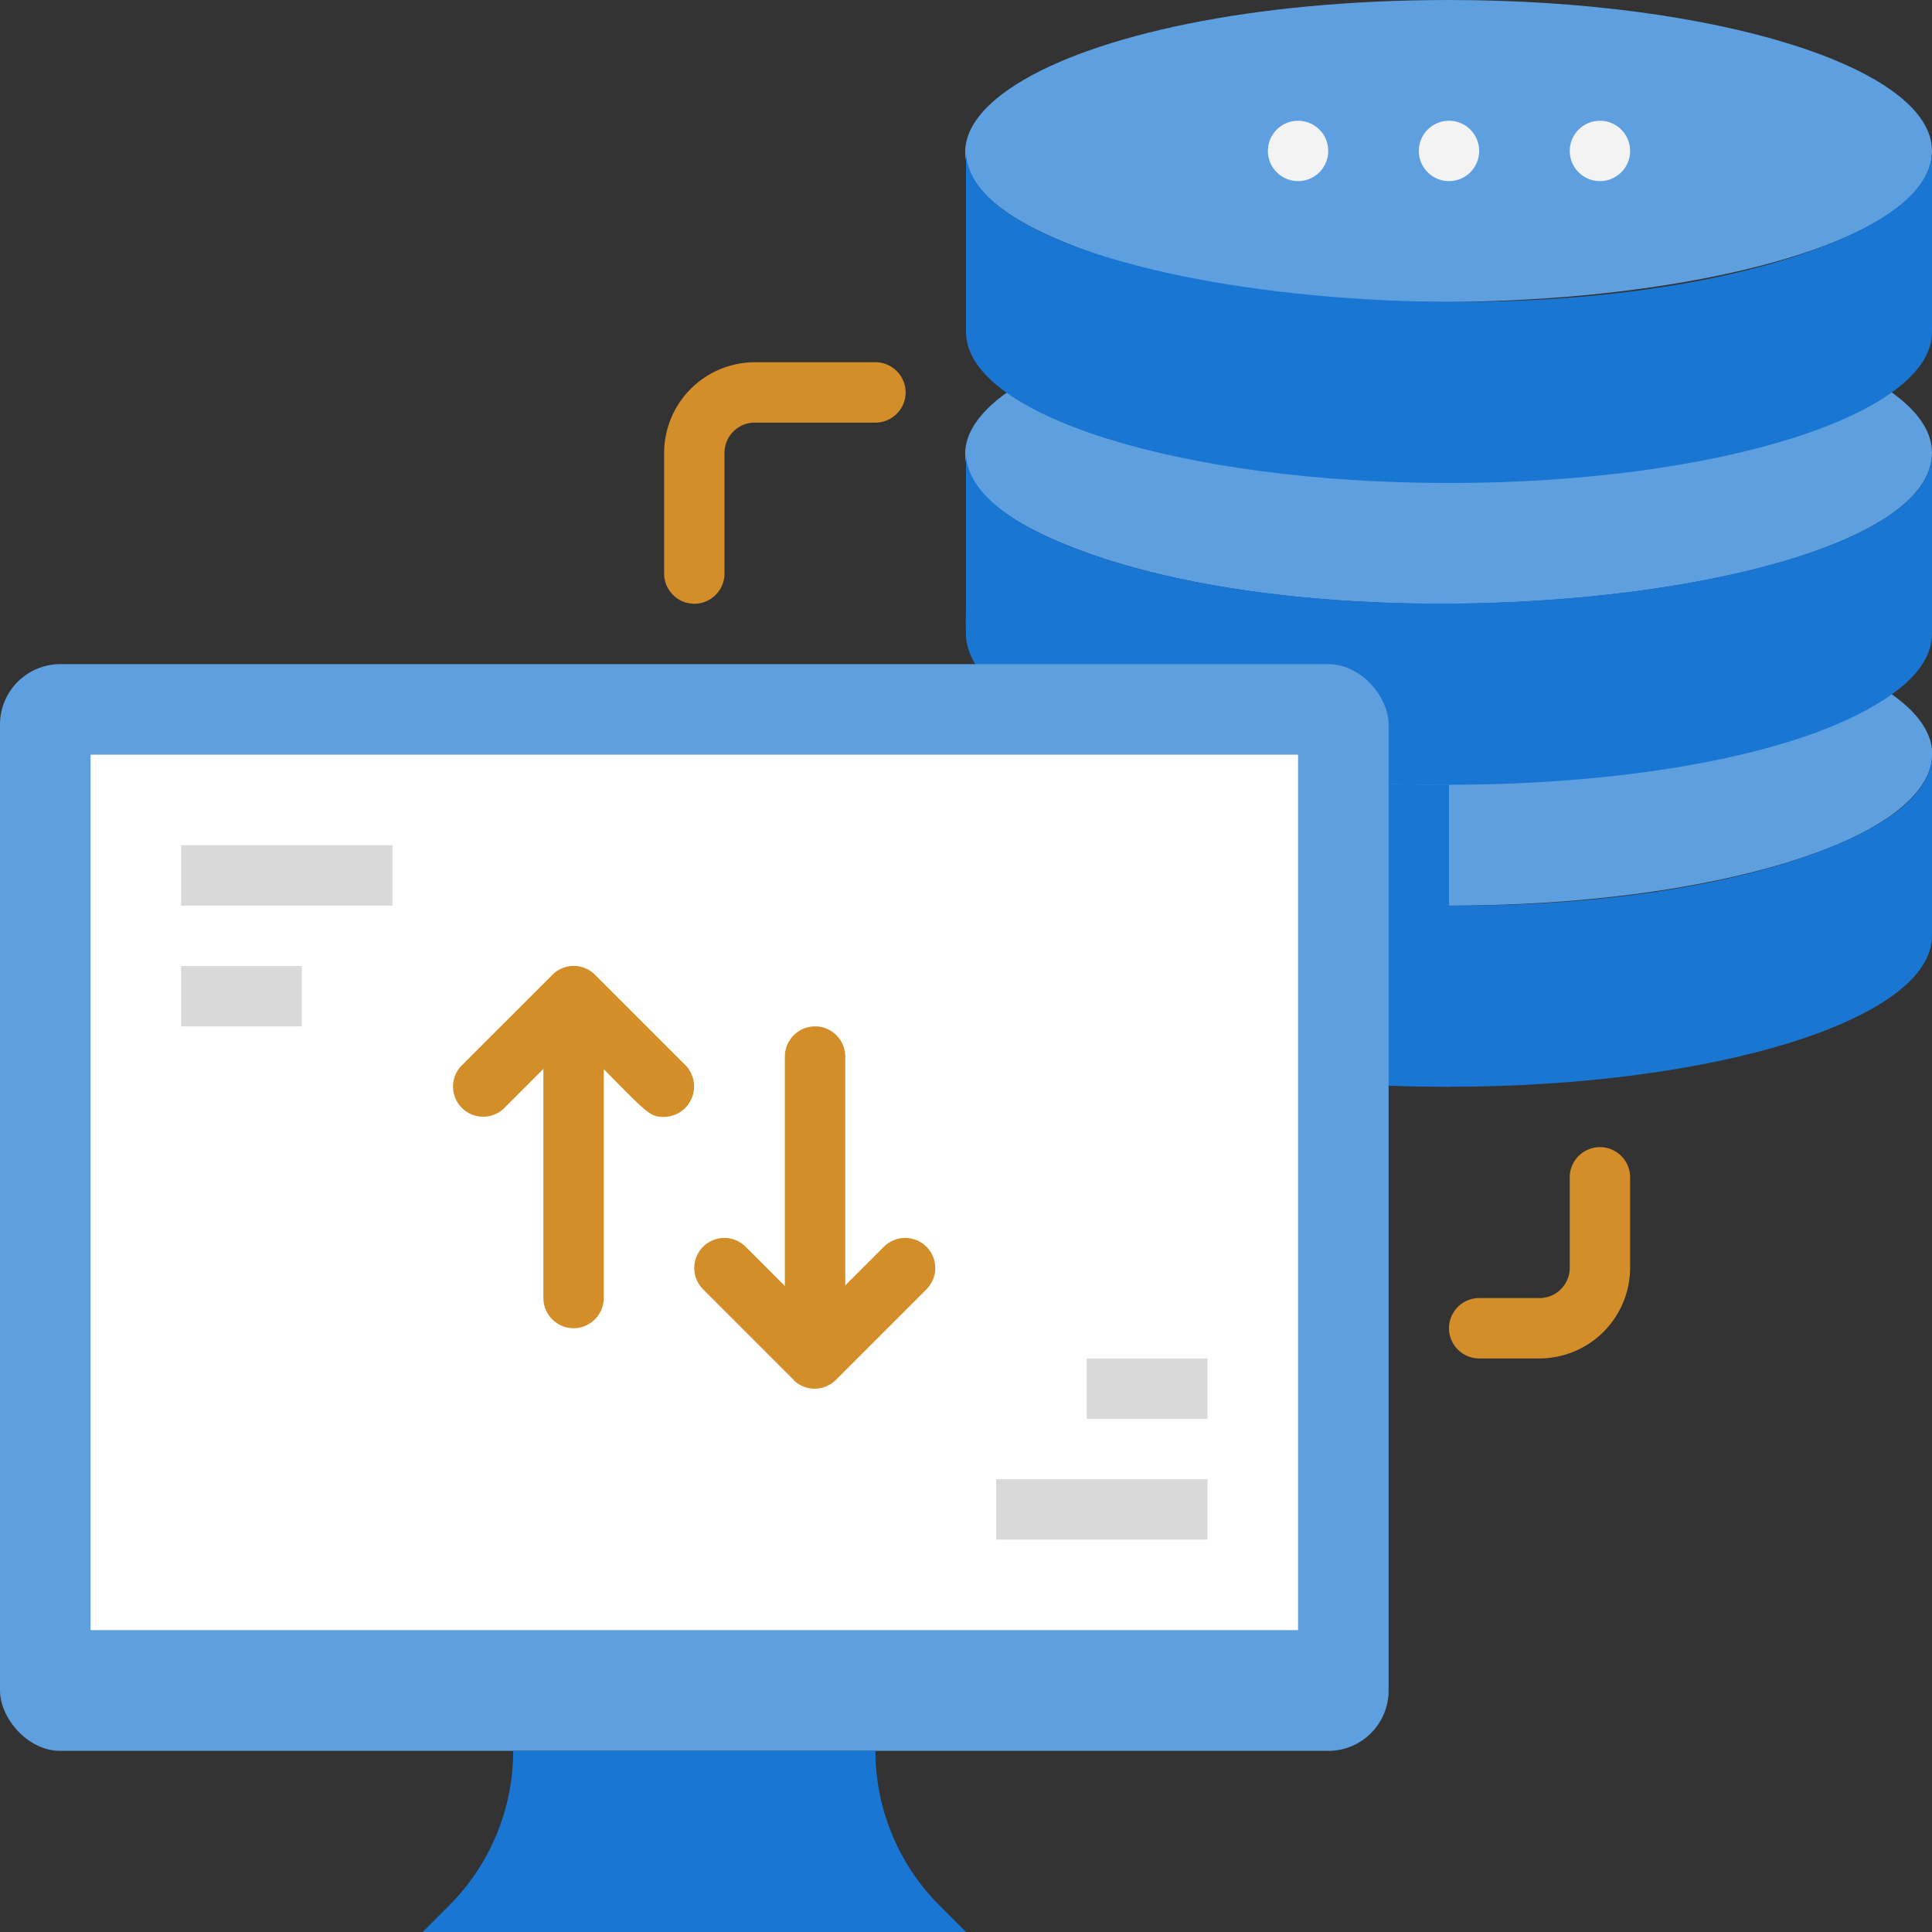 <svg xmlns="http://www.w3.org/2000/svg" viewBox="0 0 64 64" xmlns:v="https://vecta.io/nano"><rect x="0" y="0" width="64" height="64" fill="#333333" stroke="none"/><path d="M60.8,28c-2.93,1.22-7.57,2-12.8,2-11.19,0-19.42-3.63-14.67-7,5.53-3.95,23.73-4.02,29.34,0,2.58,1.83,1.14,3.76-1.87,5Z" fill="#5e9fdf"/><path d="M64,25v6c0,2.76-7.16,5-16,5s-16-2.24-16-5v-6c0,4.69,19.45,6.89,28.8,3,2.01-.83,3.2-1.87,3.2-3Z" fill="#1976d2"/><path d="M64,15c0,4.69-19.45,6.89-28.8,3-7.92-3.27-.35-8,12.8-8,8.84,0,16,2.24,16,5Z" fill="#5e9fdf"/><g fill="#1976d2"><path d="M64 15v6c0 .71-.47 1.39-1.33 2-5.57 3.99-23.76 4-29.34 0-.86-.61-1.33-1.29-1.33-2v-6c0 1.13 1.19 2.17 3.2 3 9.3 3.87 28.8 1.7 28.8-3zM48 30v6c-8.84 0-16-2.24-16-5v-6c0 1.13 1.19 2.17 3.2 3 2.93 1.22 7.57 2 12.8 2z"/><path d="M48,26v4c-11.19,0-19.42-3.63-14.67-7,2.47,1.77,8.11,3,14.67,3Z"/><path d="M48 24v2c-6.56 0-12.2-1.23-14.67-3-1.52-1.08-1.33-1.86-1.33-3l12.86.1A3.99 3.99 0 0 1 48 24z"/></g><rect y="22" width="46" height="36" rx="2" fill="#5e9fdf"/><path d="M32 64H14l.88-.88C16.23 61.77 17 59.93 17 58h12c0 1.91.76 3.76 2.12 5.12L32 64z" fill="#1976d2"/><path d="M3 25h40v29H3z" fill="#fff"/><g fill="#d38e2a"><path d="M19 44c-.55 0-1-.45-1-1v-9c0-.55.45-1 1-1s1 .45 1 1v9c0 .55-.45 1-1 1z"/><path d="M22 37c-.55 0-.54-.13-3-2.59l-2.29 2.29c-.39.39-1.02.39-1.41 0s-.39-1.02 0-1.41l3-3c.39-.39 1.02-.39 1.41 0l3 3A1.01 1.01 0 0 1 22 37zm5 8c-.55 0-1-.45-1-1v-9c0-.55.45-1 1-1s1 .45 1 1v9c0 .55-.45 1-1 1z"/><path d="M26.29 45.71l-3-3c-.39-.39-.39-1.02 0-1.41s1.02-.39 1.41 0l2.29 2.29 2.29-2.29c.39-.39 1.02-.39 1.41 0s.39 1.02 0 1.41l-3 3c-.39.39-1.02.39-1.41 0z"/></g><path d="M64 5c0 4.69-19.45 6.89-28.8 3-7.92-3.27-.35-8 12.8-8 8.84 0 16 2.24 16 5z" fill="#5e9fdf"/><path d="M64,5v6c0,2.76-7.16,5-16,5s-16-2.24-16-5V5c0,4.69,19.45,6.89,28.8,3,2.01-.83,3.2-1.87,3.2-3Z" fill="#1976d2"/><path d="M23 20c-.55 0-1-.45-1-1v-4a3.01 3.01 0 0 1 3-3h4c.55 0 1 .45 1 1s-.45 1-1 1h-4c-.55 0-1 .45-1 1v4c0 .55-.45 1-1 1zm28 25h-2c-.55 0-1-.45-1-1s.45-1 1-1h2c.55 0 1-.45 1-1v-3c0-.55.45-1 1-1s1 .45 1 1v3a3.01 3.01 0 0 1-3 3z" fill="#d38e2a"/><path d="M6 28h7v2H6zm27 21h7v2h-7zM6 32h4v2H6zm30 13h4v2h-4z" fill="#d9d9d9"/><g fill="#f3f3f3"><circle cx="48" cy="5" r="1"/><circle cx="53" cy="5" r="1"/><circle cx="43" cy="5" r="1"/></g></svg>